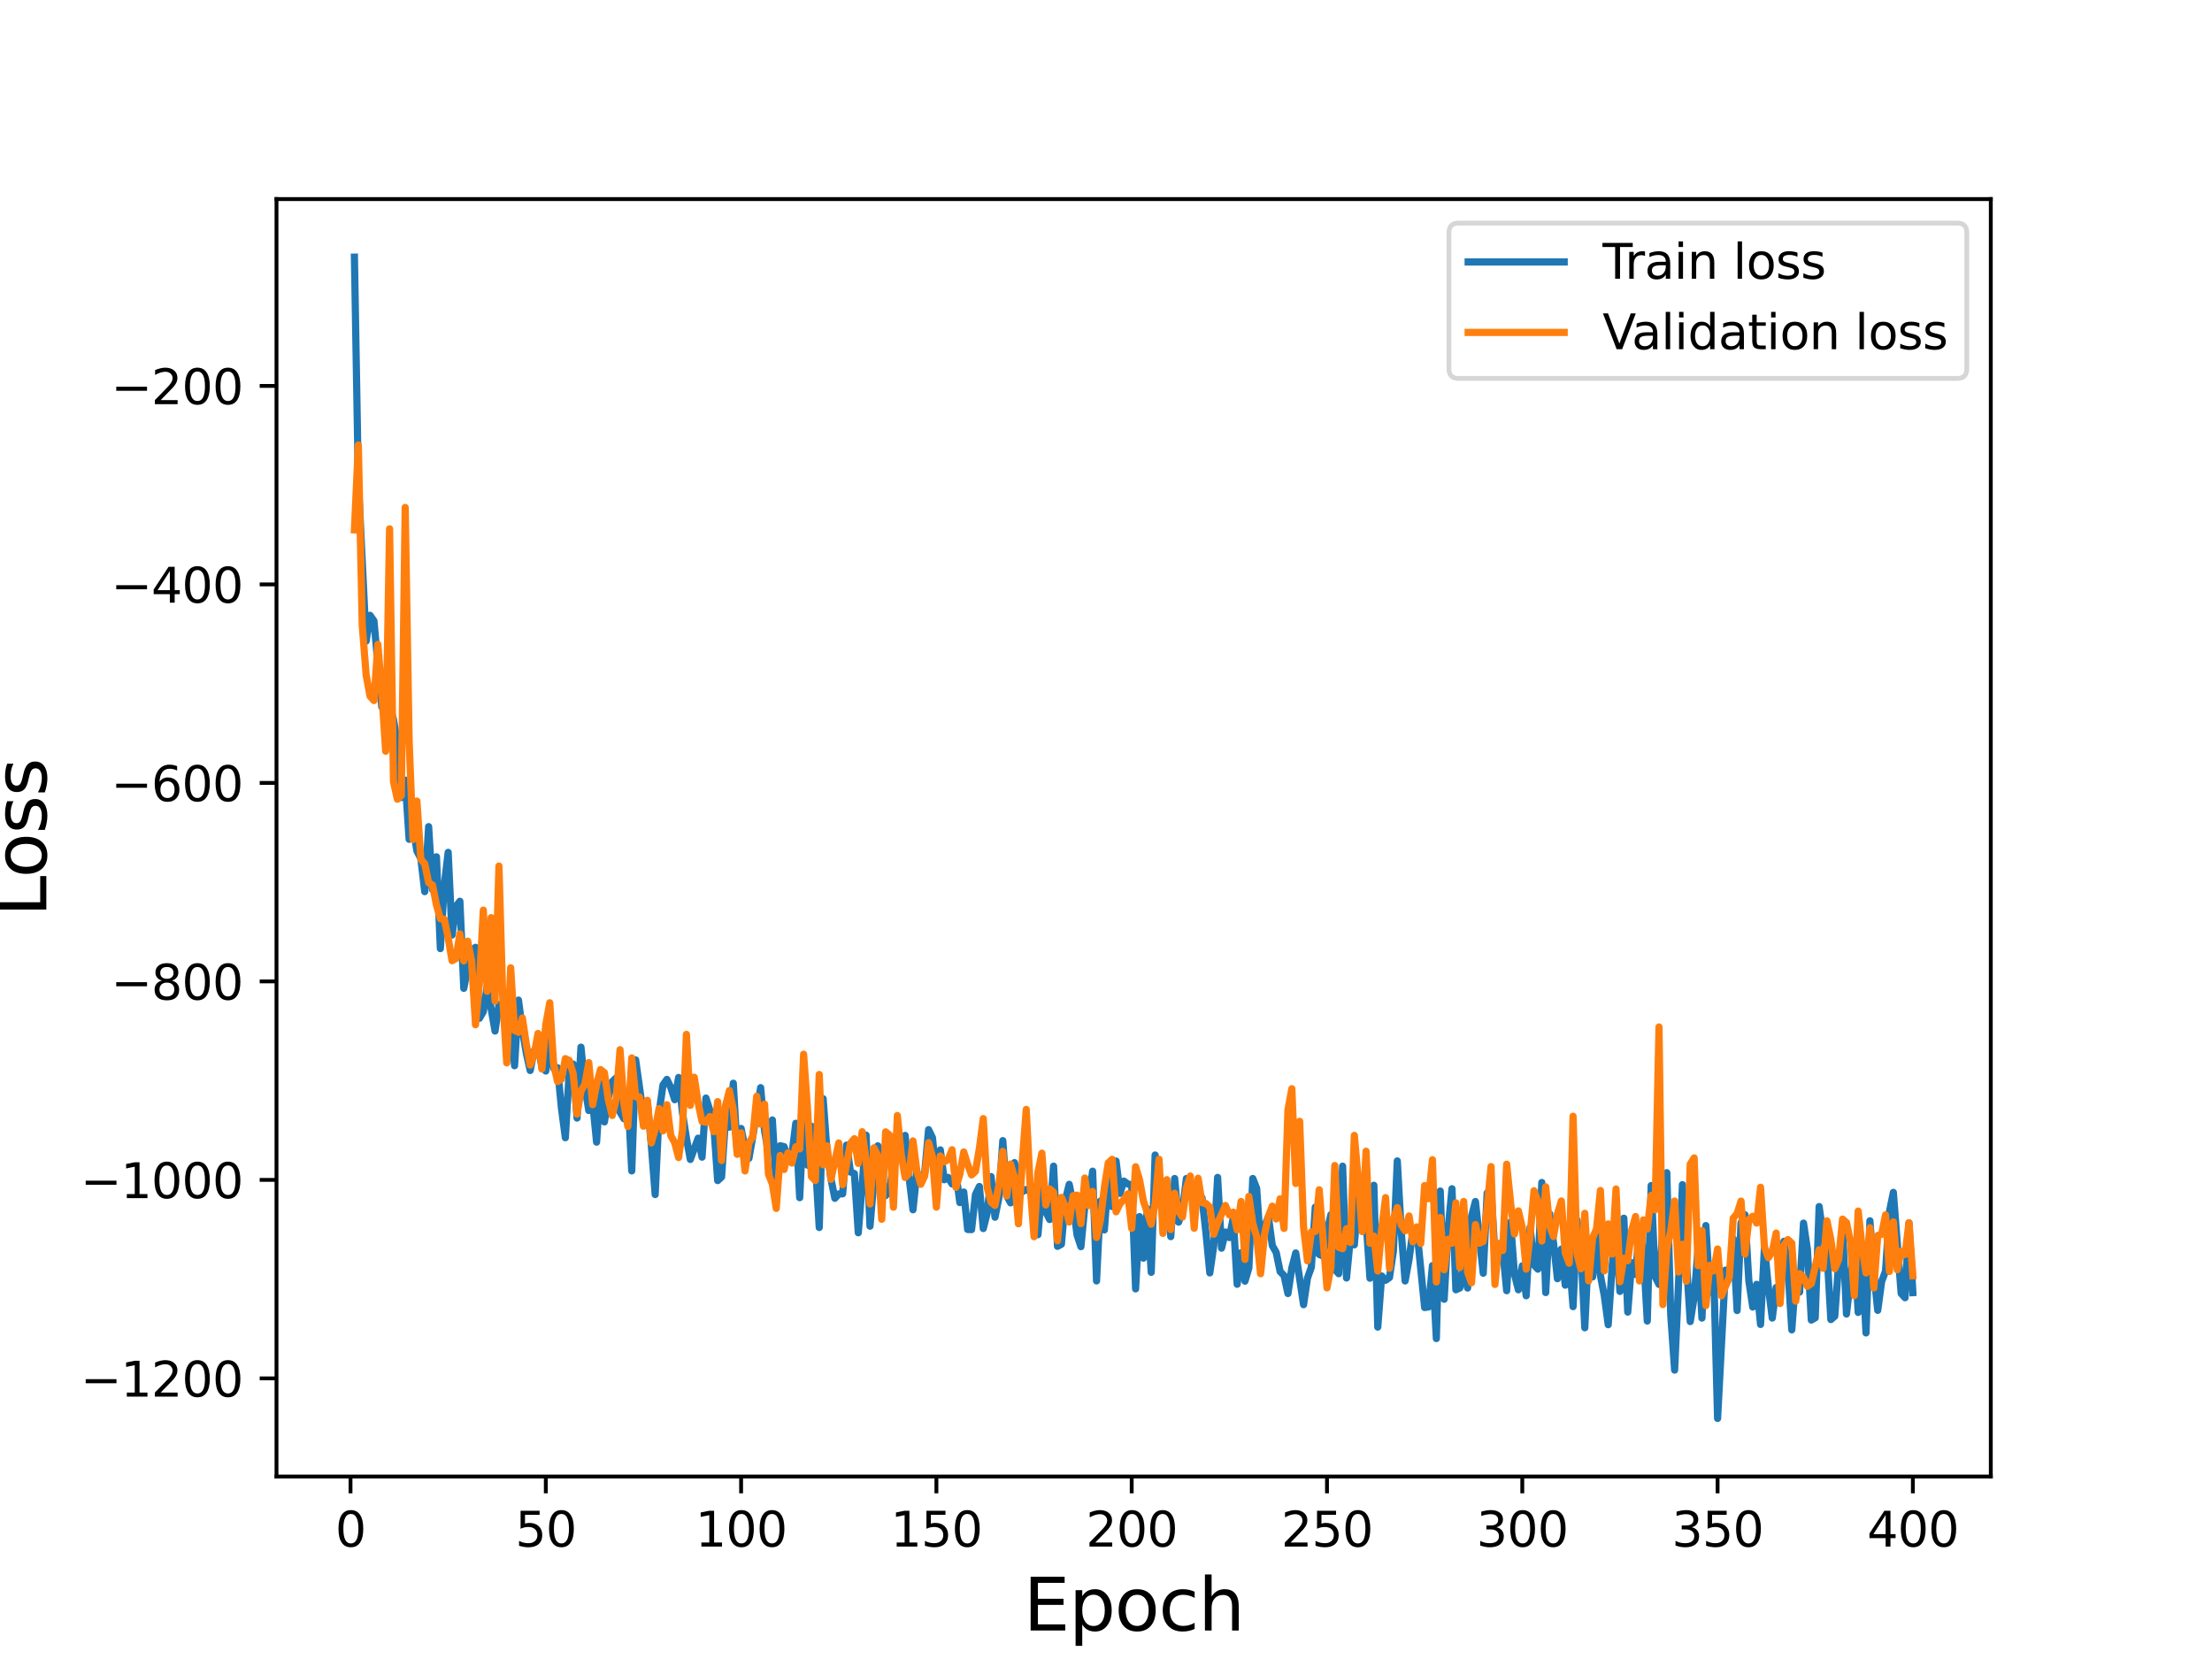 <?xml version="1.0" encoding="utf-8" standalone="no"?>
<!DOCTYPE svg PUBLIC "-//W3C//DTD SVG 1.1//EN"
  "http://www.w3.org/Graphics/SVG/1.1/DTD/svg11.dtd">
<svg height="345.6pt" version="1.1" viewBox="0 0 460.8 345.6" width="460.8pt" xmlns="http://www.w3.org/2000/svg" xmlns:xlink="http://www.w3.org/1999/xlink">
 <defs>
  <style type="text/css">*{stroke-linecap:butt;stroke-linejoin:round;}</style>
 </defs>
 <g id="figure_1">
  <g id="patch_1">
   <path d="M 0 345.6 
L 460.8 345.6 
L 460.8 0 
L 0 0 
z
" style="fill:#ffffff;"/>
  </g>
  <g id="axes_1">
   <g id="patch_2">
    <path d="M 57.6 307.584 
L 414.72 307.584 
L 414.72 41.472 
L 57.6 41.472 
z
" style="fill:#ffffff;"/>
   </g>
   <g id="matplotlib.axis_1">
    <g id="xtick_1">
     <g id="line2d_1">
      <defs>
       <path d="M 0 0 
L 0 3.5 
" id="m1a87e59402" style="stroke:#000000;stroke-width:0.8;"/>
      </defs>
      <g>
       <use style="stroke:#000000;stroke-width:0.8;" x="73.019" xlink:href="#m1a87e59402" y="307.584"/>
      </g>
     </g>
     <g id="text_1">
      <!-- 0 -->
      <g transform="translate(69.838 322.182)scale(0.1 -0.1)">
       <defs>
        <path d="M 2034 4250 
Q 1547 4250 1301 3770 
Q 1056 3291 1056 2328 
Q 1056 1369 1301 889 
Q 1547 409 2034 409 
Q 2525 409 2770 889 
Q 3016 1369 3016 2328 
Q 3016 3291 2770 3770 
Q 2525 4250 2034 4250 
z
M 2034 4750 
Q 2819 4750 3233 4129 
Q 3647 3509 3647 2328 
Q 3647 1150 3233 529 
Q 2819 -91 2034 -91 
Q 1250 -91 836 529 
Q 422 1150 422 2328 
Q 422 3509 836 4129 
Q 1250 4750 2034 4750 
z
" id="DejaVuSans-30" transform="scale(0.016)"/>
       </defs>
       <use xlink:href="#DejaVuSans-30"/>
      </g>
     </g>
    </g>
    <g id="xtick_2">
     <g id="line2d_2">
      <g>
       <use style="stroke:#000000;stroke-width:0.8;" x="113.703" xlink:href="#m1a87e59402" y="307.584"/>
      </g>
     </g>
     <g id="text_2">
      <!-- 50 -->
      <g transform="translate(107.34 322.182)scale(0.1 -0.1)">
       <defs>
        <path d="M 691 4666 
L 3169 4666 
L 3169 4134 
L 1269 4134 
L 1269 2991 
Q 1406 3038 1543 3061 
Q 1681 3084 1819 3084 
Q 2600 3084 3056 2656 
Q 3513 2228 3513 1497 
Q 3513 744 3044 326 
Q 2575 -91 1722 -91 
Q 1428 -91 1123 -41 
Q 819 9 494 109 
L 494 744 
Q 775 591 1075 516 
Q 1375 441 1709 441 
Q 2250 441 2565 725 
Q 2881 1009 2881 1497 
Q 2881 1984 2565 2268 
Q 2250 2553 1709 2553 
Q 1456 2553 1204 2497 
Q 953 2441 691 2322 
L 691 4666 
z
" id="DejaVuSans-35" transform="scale(0.016)"/>
       </defs>
       <use xlink:href="#DejaVuSans-35"/>
       <use x="63.623" xlink:href="#DejaVuSans-30"/>
      </g>
     </g>
    </g>
    <g id="xtick_3">
     <g id="line2d_3">
      <g>
       <use style="stroke:#000000;stroke-width:0.8;" x="154.386" xlink:href="#m1a87e59402" y="307.584"/>
      </g>
     </g>
     <g id="text_3">
      <!-- 100 -->
      <g transform="translate(144.842 322.182)scale(0.1 -0.1)">
       <defs>
        <path d="M 794 531 
L 1825 531 
L 1825 4091 
L 703 3866 
L 703 4441 
L 1819 4666 
L 2450 4666 
L 2450 531 
L 3481 531 
L 3481 0 
L 794 0 
L 794 531 
z
" id="DejaVuSans-31" transform="scale(0.016)"/>
       </defs>
       <use xlink:href="#DejaVuSans-31"/>
       <use x="63.623" xlink:href="#DejaVuSans-30"/>
       <use x="127.246" xlink:href="#DejaVuSans-30"/>
      </g>
     </g>
    </g>
    <g id="xtick_4">
     <g id="line2d_4">
      <g>
       <use style="stroke:#000000;stroke-width:0.8;" x="195.07" xlink:href="#m1a87e59402" y="307.584"/>
      </g>
     </g>
     <g id="text_4">
      <!-- 150 -->
      <g transform="translate(185.526 322.182)scale(0.1 -0.1)">
       <use xlink:href="#DejaVuSans-31"/>
       <use x="63.623" xlink:href="#DejaVuSans-35"/>
       <use x="127.246" xlink:href="#DejaVuSans-30"/>
      </g>
     </g>
    </g>
    <g id="xtick_5">
     <g id="line2d_5">
      <g>
       <use style="stroke:#000000;stroke-width:0.8;" x="235.753" xlink:href="#m1a87e59402" y="307.584"/>
      </g>
     </g>
     <g id="text_5">
      <!-- 200 -->
      <g transform="translate(226.209 322.182)scale(0.1 -0.1)">
       <defs>
        <path d="M 1228 531 
L 3431 531 
L 3431 0 
L 469 0 
L 469 531 
Q 828 903 1448 1529 
Q 2069 2156 2228 2338 
Q 2531 2678 2651 2914 
Q 2772 3150 2772 3378 
Q 2772 3750 2511 3984 
Q 2250 4219 1831 4219 
Q 1534 4219 1204 4116 
Q 875 4013 500 3803 
L 500 4441 
Q 881 4594 1212 4672 
Q 1544 4750 1819 4750 
Q 2544 4750 2975 4387 
Q 3406 4025 3406 3419 
Q 3406 3131 3298 2873 
Q 3191 2616 2906 2266 
Q 2828 2175 2409 1742 
Q 1991 1309 1228 531 
z
" id="DejaVuSans-32" transform="scale(0.016)"/>
       </defs>
       <use xlink:href="#DejaVuSans-32"/>
       <use x="63.623" xlink:href="#DejaVuSans-30"/>
       <use x="127.246" xlink:href="#DejaVuSans-30"/>
      </g>
     </g>
    </g>
    <g id="xtick_6">
     <g id="line2d_6">
      <g>
       <use style="stroke:#000000;stroke-width:0.8;" x="276.437" xlink:href="#m1a87e59402" y="307.584"/>
      </g>
     </g>
     <g id="text_6">
      <!-- 250 -->
      <g transform="translate(266.893 322.182)scale(0.1 -0.1)">
       <use xlink:href="#DejaVuSans-32"/>
       <use x="63.623" xlink:href="#DejaVuSans-35"/>
       <use x="127.246" xlink:href="#DejaVuSans-30"/>
      </g>
     </g>
    </g>
    <g id="xtick_7">
     <g id="line2d_7">
      <g>
       <use style="stroke:#000000;stroke-width:0.8;" x="317.12" xlink:href="#m1a87e59402" y="307.584"/>
      </g>
     </g>
     <g id="text_7">
      <!-- 300 -->
      <g transform="translate(307.576 322.182)scale(0.1 -0.1)">
       <defs>
        <path d="M 2597 2516 
Q 3050 2419 3304 2112 
Q 3559 1806 3559 1356 
Q 3559 666 3084 287 
Q 2609 -91 1734 -91 
Q 1441 -91 1130 -33 
Q 819 25 488 141 
L 488 750 
Q 750 597 1062 519 
Q 1375 441 1716 441 
Q 2309 441 2620 675 
Q 2931 909 2931 1356 
Q 2931 1769 2642 2001 
Q 2353 2234 1838 2234 
L 1294 2234 
L 1294 2753 
L 1863 2753 
Q 2328 2753 2575 2939 
Q 2822 3125 2822 3475 
Q 2822 3834 2567 4026 
Q 2313 4219 1838 4219 
Q 1578 4219 1281 4162 
Q 984 4106 628 3988 
L 628 4550 
Q 988 4650 1302 4700 
Q 1616 4750 1894 4750 
Q 2613 4750 3031 4423 
Q 3450 4097 3450 3541 
Q 3450 3153 3228 2886 
Q 3006 2619 2597 2516 
z
" id="DejaVuSans-33" transform="scale(0.016)"/>
       </defs>
       <use xlink:href="#DejaVuSans-33"/>
       <use x="63.623" xlink:href="#DejaVuSans-30"/>
       <use x="127.246" xlink:href="#DejaVuSans-30"/>
      </g>
     </g>
    </g>
    <g id="xtick_8">
     <g id="line2d_8">
      <g>
       <use style="stroke:#000000;stroke-width:0.8;" x="357.804" xlink:href="#m1a87e59402" y="307.584"/>
      </g>
     </g>
     <g id="text_8">
      <!-- 350 -->
      <g transform="translate(348.26 322.182)scale(0.1 -0.1)">
       <use xlink:href="#DejaVuSans-33"/>
       <use x="63.623" xlink:href="#DejaVuSans-35"/>
       <use x="127.246" xlink:href="#DejaVuSans-30"/>
      </g>
     </g>
    </g>
    <g id="xtick_9">
     <g id="line2d_9">
      <g>
       <use style="stroke:#000000;stroke-width:0.8;" x="398.487" xlink:href="#m1a87e59402" y="307.584"/>
      </g>
     </g>
     <g id="text_9">
      <!-- 400 -->
      <g transform="translate(388.944 322.182)scale(0.1 -0.1)">
       <defs>
        <path d="M 2419 4116 
L 825 1625 
L 2419 1625 
L 2419 4116 
z
M 2253 4666 
L 3047 4666 
L 3047 1625 
L 3713 1625 
L 3713 1100 
L 3047 1100 
L 3047 0 
L 2419 0 
L 2419 1100 
L 313 1100 
L 313 1709 
L 2253 4666 
z
" id="DejaVuSans-34" transform="scale(0.016)"/>
       </defs>
       <use xlink:href="#DejaVuSans-34"/>
       <use x="63.623" xlink:href="#DejaVuSans-30"/>
       <use x="127.246" xlink:href="#DejaVuSans-30"/>
      </g>
     </g>
    </g>
    <g id="text_10">
     <!-- Epoch -->
     <g transform="translate(213.194 339.66)scale(0.15 -0.15)">
      <defs>
       <path d="M 628 4666 
L 3578 4666 
L 3578 4134 
L 1259 4134 
L 1259 2753 
L 3481 2753 
L 3481 2222 
L 1259 2222 
L 1259 531 
L 3634 531 
L 3634 0 
L 628 0 
L 628 4666 
z
" id="DejaVuSans-45" transform="scale(0.016)"/>
       <path d="M 1159 525 
L 1159 -1331 
L 581 -1331 
L 581 3500 
L 1159 3500 
L 1159 2969 
Q 1341 3281 1617 3432 
Q 1894 3584 2278 3584 
Q 2916 3584 3314 3078 
Q 3713 2572 3713 1747 
Q 3713 922 3314 415 
Q 2916 -91 2278 -91 
Q 1894 -91 1617 61 
Q 1341 213 1159 525 
z
M 3116 1747 
Q 3116 2381 2855 2742 
Q 2594 3103 2138 3103 
Q 1681 3103 1420 2742 
Q 1159 2381 1159 1747 
Q 1159 1113 1420 752 
Q 1681 391 2138 391 
Q 2594 391 2855 752 
Q 3116 1113 3116 1747 
z
" id="DejaVuSans-70" transform="scale(0.016)"/>
       <path d="M 1959 3097 
Q 1497 3097 1228 2736 
Q 959 2375 959 1747 
Q 959 1119 1226 758 
Q 1494 397 1959 397 
Q 2419 397 2687 759 
Q 2956 1122 2956 1747 
Q 2956 2369 2687 2733 
Q 2419 3097 1959 3097 
z
M 1959 3584 
Q 2709 3584 3137 3096 
Q 3566 2609 3566 1747 
Q 3566 888 3137 398 
Q 2709 -91 1959 -91 
Q 1206 -91 779 398 
Q 353 888 353 1747 
Q 353 2609 779 3096 
Q 1206 3584 1959 3584 
z
" id="DejaVuSans-6f" transform="scale(0.016)"/>
       <path d="M 3122 3366 
L 3122 2828 
Q 2878 2963 2633 3030 
Q 2388 3097 2138 3097 
Q 1578 3097 1268 2742 
Q 959 2388 959 1747 
Q 959 1106 1268 751 
Q 1578 397 2138 397 
Q 2388 397 2633 464 
Q 2878 531 3122 666 
L 3122 134 
Q 2881 22 2623 -34 
Q 2366 -91 2075 -91 
Q 1284 -91 818 406 
Q 353 903 353 1747 
Q 353 2603 823 3093 
Q 1294 3584 2113 3584 
Q 2378 3584 2631 3529 
Q 2884 3475 3122 3366 
z
" id="DejaVuSans-63" transform="scale(0.016)"/>
       <path d="M 3513 2113 
L 3513 0 
L 2938 0 
L 2938 2094 
Q 2938 2591 2744 2837 
Q 2550 3084 2163 3084 
Q 1697 3084 1428 2787 
Q 1159 2491 1159 1978 
L 1159 0 
L 581 0 
L 581 4863 
L 1159 4863 
L 1159 2956 
Q 1366 3272 1645 3428 
Q 1925 3584 2291 3584 
Q 2894 3584 3203 3211 
Q 3513 2838 3513 2113 
z
" id="DejaVuSans-68" transform="scale(0.016)"/>
      </defs>
      <use xlink:href="#DejaVuSans-45"/>
      <use x="63.184" xlink:href="#DejaVuSans-70"/>
      <use x="126.66" xlink:href="#DejaVuSans-6f"/>
      <use x="187.842" xlink:href="#DejaVuSans-63"/>
      <use x="242.822" xlink:href="#DejaVuSans-68"/>
     </g>
    </g>
   </g>
   <g id="matplotlib.axis_2">
    <g id="ytick_1">
     <g id="line2d_10">
      <defs>
       <path d="M 0 0 
L -3.5 0 
" id="mcfc89fd5e6" style="stroke:#000000;stroke-width:0.8;"/>
      </defs>
      <g>
       <use style="stroke:#000000;stroke-width:0.8;" x="57.6" xlink:href="#mcfc89fd5e6" y="287.141"/>
      </g>
     </g>
     <g id="text_11">
      <!-- −1200 -->
      <g transform="translate(16.77 290.94)scale(0.1 -0.1)">
       <defs>
        <path d="M 678 2272 
L 4684 2272 
L 4684 1741 
L 678 1741 
L 678 2272 
z
" id="DejaVuSans-2212" transform="scale(0.016)"/>
       </defs>
       <use xlink:href="#DejaVuSans-2212"/>
       <use x="83.789" xlink:href="#DejaVuSans-31"/>
       <use x="147.412" xlink:href="#DejaVuSans-32"/>
       <use x="211.035" xlink:href="#DejaVuSans-30"/>
       <use x="274.658" xlink:href="#DejaVuSans-30"/>
      </g>
     </g>
    </g>
    <g id="ytick_2">
     <g id="line2d_11">
      <g>
       <use style="stroke:#000000;stroke-width:0.8;" x="57.6" xlink:href="#mcfc89fd5e6" y="245.792"/>
      </g>
     </g>
     <g id="text_12">
      <!-- −1000 -->
      <g transform="translate(16.77 249.591)scale(0.1 -0.1)">
       <use xlink:href="#DejaVuSans-2212"/>
       <use x="83.789" xlink:href="#DejaVuSans-31"/>
       <use x="147.412" xlink:href="#DejaVuSans-30"/>
       <use x="211.035" xlink:href="#DejaVuSans-30"/>
       <use x="274.658" xlink:href="#DejaVuSans-30"/>
      </g>
     </g>
    </g>
    <g id="ytick_3">
     <g id="line2d_12">
      <g>
       <use style="stroke:#000000;stroke-width:0.8;" x="57.6" xlink:href="#mcfc89fd5e6" y="204.443"/>
      </g>
     </g>
     <g id="text_13">
      <!-- −800 -->
      <g transform="translate(23.133 208.242)scale(0.1 -0.1)">
       <defs>
        <path d="M 2034 2216 
Q 1584 2216 1326 1975 
Q 1069 1734 1069 1313 
Q 1069 891 1326 650 
Q 1584 409 2034 409 
Q 2484 409 2743 651 
Q 3003 894 3003 1313 
Q 3003 1734 2745 1975 
Q 2488 2216 2034 2216 
z
M 1403 2484 
Q 997 2584 770 2862 
Q 544 3141 544 3541 
Q 544 4100 942 4425 
Q 1341 4750 2034 4750 
Q 2731 4750 3128 4425 
Q 3525 4100 3525 3541 
Q 3525 3141 3298 2862 
Q 3072 2584 2669 2484 
Q 3125 2378 3379 2068 
Q 3634 1759 3634 1313 
Q 3634 634 3220 271 
Q 2806 -91 2034 -91 
Q 1263 -91 848 271 
Q 434 634 434 1313 
Q 434 1759 690 2068 
Q 947 2378 1403 2484 
z
M 1172 3481 
Q 1172 3119 1398 2916 
Q 1625 2713 2034 2713 
Q 2441 2713 2670 2916 
Q 2900 3119 2900 3481 
Q 2900 3844 2670 4047 
Q 2441 4250 2034 4250 
Q 1625 4250 1398 4047 
Q 1172 3844 1172 3481 
z
" id="DejaVuSans-38" transform="scale(0.016)"/>
       </defs>
       <use xlink:href="#DejaVuSans-2212"/>
       <use x="83.789" xlink:href="#DejaVuSans-38"/>
       <use x="147.412" xlink:href="#DejaVuSans-30"/>
       <use x="211.035" xlink:href="#DejaVuSans-30"/>
      </g>
     </g>
    </g>
    <g id="ytick_4">
     <g id="line2d_13">
      <g>
       <use style="stroke:#000000;stroke-width:0.8;" x="57.6" xlink:href="#mcfc89fd5e6" y="163.093"/>
      </g>
     </g>
     <g id="text_14">
      <!-- −600 -->
      <g transform="translate(23.133 166.893)scale(0.1 -0.1)">
       <defs>
        <path d="M 2113 2584 
Q 1688 2584 1439 2293 
Q 1191 2003 1191 1497 
Q 1191 994 1439 701 
Q 1688 409 2113 409 
Q 2538 409 2786 701 
Q 3034 994 3034 1497 
Q 3034 2003 2786 2293 
Q 2538 2584 2113 2584 
z
M 3366 4563 
L 3366 3988 
Q 3128 4100 2886 4159 
Q 2644 4219 2406 4219 
Q 1781 4219 1451 3797 
Q 1122 3375 1075 2522 
Q 1259 2794 1537 2939 
Q 1816 3084 2150 3084 
Q 2853 3084 3261 2657 
Q 3669 2231 3669 1497 
Q 3669 778 3244 343 
Q 2819 -91 2113 -91 
Q 1303 -91 875 529 
Q 447 1150 447 2328 
Q 447 3434 972 4092 
Q 1497 4750 2381 4750 
Q 2619 4750 2861 4703 
Q 3103 4656 3366 4563 
z
" id="DejaVuSans-36" transform="scale(0.016)"/>
       </defs>
       <use xlink:href="#DejaVuSans-2212"/>
       <use x="83.789" xlink:href="#DejaVuSans-36"/>
       <use x="147.412" xlink:href="#DejaVuSans-30"/>
       <use x="211.035" xlink:href="#DejaVuSans-30"/>
      </g>
     </g>
    </g>
    <g id="ytick_5">
     <g id="line2d_14">
      <g>
       <use style="stroke:#000000;stroke-width:0.8;" x="57.6" xlink:href="#mcfc89fd5e6" y="121.744"/>
      </g>
     </g>
     <g id="text_15">
      <!-- −400 -->
      <g transform="translate(23.133 125.543)scale(0.1 -0.1)">
       <use xlink:href="#DejaVuSans-2212"/>
       <use x="83.789" xlink:href="#DejaVuSans-34"/>
       <use x="147.412" xlink:href="#DejaVuSans-30"/>
       <use x="211.035" xlink:href="#DejaVuSans-30"/>
      </g>
     </g>
    </g>
    <g id="ytick_6">
     <g id="line2d_15">
      <g>
       <use style="stroke:#000000;stroke-width:0.8;" x="57.6" xlink:href="#mcfc89fd5e6" y="80.395"/>
      </g>
     </g>
     <g id="text_16">
      <!-- −200 -->
      <g transform="translate(23.133 84.194)scale(0.1 -0.1)">
       <use xlink:href="#DejaVuSans-2212"/>
       <use x="83.789" xlink:href="#DejaVuSans-32"/>
       <use x="147.412" xlink:href="#DejaVuSans-30"/>
       <use x="211.035" xlink:href="#DejaVuSans-30"/>
      </g>
     </g>
    </g>
    <g id="text_17">
     <!-- Loss -->
     <g transform="translate(9.651 190.979)rotate(-90)scale(0.15 -0.15)">
      <defs>
       <path d="M 628 4666 
L 1259 4666 
L 1259 531 
L 3531 531 
L 3531 0 
L 628 0 
L 628 4666 
z
" id="DejaVuSans-4c" transform="scale(0.016)"/>
       <path d="M 2834 3397 
L 2834 2853 
Q 2591 2978 2328 3040 
Q 2066 3103 1784 3103 
Q 1356 3103 1142 2972 
Q 928 2841 928 2578 
Q 928 2378 1081 2264 
Q 1234 2150 1697 2047 
L 1894 2003 
Q 2506 1872 2764 1633 
Q 3022 1394 3022 966 
Q 3022 478 2636 193 
Q 2250 -91 1575 -91 
Q 1294 -91 989 -36 
Q 684 19 347 128 
L 347 722 
Q 666 556 975 473 
Q 1284 391 1588 391 
Q 1994 391 2212 530 
Q 2431 669 2431 922 
Q 2431 1156 2273 1281 
Q 2116 1406 1581 1522 
L 1381 1569 
Q 847 1681 609 1914 
Q 372 2147 372 2553 
Q 372 3047 722 3315 
Q 1072 3584 1716 3584 
Q 2034 3584 2315 3537 
Q 2597 3491 2834 3397 
z
" id="DejaVuSans-73" transform="scale(0.016)"/>
      </defs>
      <use xlink:href="#DejaVuSans-4c"/>
      <use x="53.963" xlink:href="#DejaVuSans-6f"/>
      <use x="115.145" xlink:href="#DejaVuSans-73"/>
      <use x="167.244" xlink:href="#DejaVuSans-73"/>
     </g>
    </g>
   </g>
   <g id="line2d_16">
    <path clip-path="url(#pa92a1fb613)" d="M 73.833 53.568 
L 74.646 100.226 
L 76.274 133.56 
L 77.087 128.184 
L 77.901 129.341 
L 79.528 147.241 
L 80.342 145.095 
L 81.156 146.945 
L 81.969 149.9 
L 82.783 154.765 
L 83.597 166.145 
L 84.41 162.504 
L 85.224 174.835 
L 86.038 172.347 
L 86.851 177.277 
L 87.665 178.841 
L 88.479 185.746 
L 89.292 172.202 
L 90.106 185.341 
L 90.92 178.486 
L 91.733 197.614 
L 92.547 184.456 
L 93.361 177.562 
L 94.174 194.792 
L 94.988 188.827 
L 95.802 187.75 
L 96.616 205.887 
L 97.429 201.57 
L 98.243 198.066 
L 99.057 197.343 
L 99.87 212.133 
L 100.684 210.738 
L 101.498 205.445 
L 103.125 214.783 
L 103.939 209.276 
L 105.566 210.745 
L 106.38 212.264 
L 107.193 222.01 
L 108.007 208.34 
L 108.821 214.524 
L 109.634 219.364 
L 110.448 223.002 
L 111.262 218.917 
L 112.075 217.789 
L 112.889 222.288 
L 113.703 223.118 
L 114.516 214.471 
L 115.33 222.548 
L 116.144 222.426 
L 116.957 230.831 
L 117.771 237.008 
L 118.585 223.234 
L 119.398 221.666 
L 120.212 232.909 
L 121.026 218.141 
L 121.839 226.317 
L 122.653 231.339 
L 123.467 229.746 
L 124.28 237.926 
L 125.094 225.685 
L 125.908 233.714 
L 126.721 228.603 
L 127.535 225.333 
L 128.349 224.561 
L 129.162 231.656 
L 129.976 233.05 
L 130.79 227.782 
L 131.603 243.924 
L 132.417 220.793 
L 134.044 232.362 
L 134.858 229.535 
L 135.672 238.458 
L 136.485 248.847 
L 137.299 231.776 
L 138.113 226.019 
L 138.926 224.858 
L 139.74 226.556 
L 140.554 229.087 
L 141.367 224.458 
L 142.181 231.9 
L 142.995 237.092 
L 143.808 241.534 
L 145.436 237.102 
L 146.249 241.058 
L 147.063 228.747 
L 147.877 231.325 
L 148.69 234.49 
L 149.504 245.936 
L 150.318 245.193 
L 151.131 233.183 
L 151.945 234.805 
L 152.759 225.652 
L 153.572 239.818 
L 154.386 235.079 
L 155.2 239.195 
L 156.013 241.308 
L 156.827 236.697 
L 158.454 226.58 
L 159.268 235.492 
L 160.082 240.206 
L 160.895 233.312 
L 161.709 246.939 
L 162.523 238.678 
L 163.336 238.859 
L 164.15 241.356 
L 164.964 240.484 
L 165.777 234.003 
L 166.591 249.499 
L 167.405 232.273 
L 168.219 242.723 
L 169.032 234.61 
L 169.846 241.831 
L 170.66 255.713 
L 171.473 228.889 
L 172.287 239.843 
L 173.101 245.548 
L 173.914 249.631 
L 174.728 248.717 
L 175.542 248.692 
L 176.355 238.538 
L 177.169 244.14 
L 177.983 244.483 
L 178.796 256.812 
L 180.424 236.472 
L 181.237 255.431 
L 182.051 245.897 
L 182.865 238.699 
L 183.678 244.965 
L 184.492 249.067 
L 185.306 248.051 
L 186.119 242.49 
L 186.933 240.878 
L 187.747 241.12 
L 188.56 236.527 
L 189.374 245.278 
L 190.188 252.018 
L 191.001 244.182 
L 191.815 246.516 
L 192.629 244.307 
L 193.442 235.326 
L 194.256 237.026 
L 195.07 245.705 
L 195.883 239.541 
L 196.697 245.761 
L 197.511 245.273 
L 198.324 246.625 
L 199.138 244.386 
L 199.952 250.521 
L 200.765 248.325 
L 201.579 256.121 
L 202.393 256.148 
L 203.206 248.835 
L 204.02 247.167 
L 204.834 255.932 
L 205.647 252.707 
L 206.461 245.108 
L 207.275 253.57 
L 208.088 249.486 
L 208.902 237.615 
L 209.716 249.07 
L 210.529 250.578 
L 211.343 242.197 
L 212.157 246.619 
L 212.97 248.256 
L 213.784 247.791 
L 214.598 248.234 
L 215.411 247.691 
L 216.225 257.208 
L 217.039 247.815 
L 217.852 252.476 
L 218.666 254.048 
L 219.48 242.93 
L 220.293 259.636 
L 221.107 259.195 
L 221.921 249.969 
L 222.734 246.718 
L 223.548 250.678 
L 224.362 257.248 
L 225.175 259.708 
L 225.989 251.23 
L 226.803 250.29 
L 227.616 243.979 
L 228.43 266.841 
L 229.244 250.202 
L 230.057 256.217 
L 230.871 245.591 
L 231.685 251.358 
L 232.498 241.865 
L 233.312 248.606 
L 234.126 246.047 
L 234.939 246.638 
L 235.753 246.824 
L 236.567 268.498 
L 237.381 253.442 
L 238.194 262.097 
L 239.008 251.837 
L 239.822 265.046 
L 240.635 240.612 
L 241.449 247.08 
L 242.263 248.51 
L 243.076 247.67 
L 243.89 257.61 
L 244.704 245.504 
L 245.517 254.591 
L 246.331 252.287 
L 247.145 245.507 
L 247.958 248.958 
L 248.772 247.231 
L 249.586 250.515 
L 250.399 249.523 
L 251.213 256.738 
L 252.027 265.17 
L 252.84 259.532 
L 253.654 245.271 
L 254.468 260.017 
L 255.281 256.657 
L 256.095 257.81 
L 256.909 253.699 
L 257.722 267.534 
L 258.536 260.962 
L 259.35 266.891 
L 260.163 264.129 
L 260.977 245.499 
L 261.791 247.571 
L 262.604 259.66 
L 263.418 255.442 
L 264.232 253.468 
L 265.045 259.482 
L 265.859 260.92 
L 266.673 264.891 
L 267.486 265.707 
L 268.3 269.467 
L 269.114 264.134 
L 269.927 261.013 
L 271.555 271.789 
L 272.368 266.265 
L 273.182 263.969 
L 273.996 251.48 
L 274.809 261.321 
L 275.623 261.658 
L 276.437 256.657 
L 277.25 253.03 
L 278.064 264.422 
L 278.878 265.335 
L 279.691 242.936 
L 280.505 266.228 
L 281.319 257.754 
L 282.132 259.324 
L 282.946 249.076 
L 283.76 254.518 
L 284.573 254.32 
L 285.387 266.278 
L 286.201 246.915 
L 287.014 276.458 
L 287.828 265.804 
L 288.642 266.697 
L 289.455 266.128 
L 290.269 260.595 
L 291.083 241.84 
L 291.896 256.439 
L 292.71 266.844 
L 293.524 262.411 
L 294.337 256.378 
L 295.151 256.194 
L 296.778 272.385 
L 297.592 272.258 
L 298.406 263.647 
L 299.219 278.849 
L 300.033 248.113 
L 300.847 270.661 
L 301.66 256.139 
L 302.474 247.635 
L 303.288 268.681 
L 304.101 268.309 
L 304.915 263.916 
L 305.729 268.323 
L 306.543 253.429 
L 307.356 250.296 
L 308.984 265.232 
L 309.797 248.532 
L 310.611 247.702 
L 311.425 261.337 
L 312.238 262.239 
L 313.052 260.521 
L 313.866 268.877 
L 314.679 254.592 
L 315.493 265.475 
L 316.307 268.686 
L 317.12 263.69 
L 317.934 269.931 
L 318.748 255.688 
L 319.561 263.535 
L 320.375 264.391 
L 321.189 246.337 
L 322.002 269.263 
L 322.816 252.848 
L 323.63 258.928 
L 324.443 266.376 
L 325.257 260.206 
L 326.071 267.722 
L 326.884 261.928 
L 327.698 272.201 
L 328.512 254.184 
L 329.325 259.772 
L 330.139 276.6 
L 330.953 259.565 
L 331.766 266.006 
L 332.58 256.749 
L 333.394 265.687 
L 334.207 269.945 
L 335.021 275.957 
L 335.835 263.861 
L 336.648 256.292 
L 337.462 269.023 
L 338.276 253.775 
L 339.089 273.332 
L 339.903 263.031 
L 340.717 265.493 
L 341.53 255.794 
L 342.344 260.938 
L 343.158 275.195 
L 343.971 246.973 
L 344.785 265.926 
L 345.599 267.571 
L 347.226 244.291 
L 348.04 273.812 
L 348.853 285.417 
L 349.667 267.472 
L 350.481 246.784 
L 351.294 262.638 
L 352.108 275.31 
L 352.922 270.227 
L 353.735 260.173 
L 354.549 274.58 
L 355.363 255.306 
L 356.176 269.195 
L 356.99 264.862 
L 357.804 295.488 
L 359.431 264.596 
L 360.245 266.218 
L 361.058 258.06 
L 361.872 273.01 
L 362.686 254.736 
L 363.499 253.05 
L 364.313 266.784 
L 365.127 272.277 
L 365.94 267.55 
L 366.754 275.904 
L 367.568 259.745 
L 368.381 268.144 
L 369.195 274.573 
L 370.009 268.207 
L 370.822 270.221 
L 371.636 258.586 
L 372.45 264.117 
L 373.263 277.034 
L 374.077 265.998 
L 374.891 269.167 
L 375.704 254.796 
L 376.518 260.279 
L 377.332 274.991 
L 378.146 274.523 
L 378.959 251.347 
L 379.773 257.226 
L 380.587 260.786 
L 381.4 274.892 
L 382.214 274.202 
L 383.028 263.123 
L 383.841 255.902 
L 384.655 273.732 
L 386.282 259.638 
L 387.096 273.402 
L 387.91 261.87 
L 388.723 277.673 
L 389.537 254.312 
L 390.351 265.14 
L 391.164 272.968 
L 391.978 266.981 
L 392.792 264.778 
L 393.605 252.428 
L 394.419 248.396 
L 396.046 269.446 
L 396.86 270.34 
L 397.674 254.76 
L 398.487 269.28 
L 398.487 269.28 
" style="fill:none;stroke:#1f77b4;stroke-linecap:square;stroke-width:1.5;"/>
   </g>
   <g id="line2d_17">
    <path clip-path="url(#pa92a1fb613)" d="M 73.833 110.379 
L 74.646 92.711 
L 75.46 130.234 
L 76.274 140.587 
L 77.087 145.019 
L 77.901 145.934 
L 78.715 134.246 
L 79.528 144.248 
L 80.342 156.496 
L 81.156 110.168 
L 81.969 162.832 
L 82.783 166.492 
L 83.597 165.756 
L 84.41 105.715 
L 85.224 154.156 
L 86.038 174.905 
L 86.851 166.877 
L 87.665 179.01 
L 88.479 179.93 
L 89.292 183.879 
L 90.106 184.384 
L 90.92 188.49 
L 91.733 191.384 
L 92.547 191.492 
L 93.361 195.355 
L 94.174 200.132 
L 94.988 199.692 
L 95.802 194.551 
L 96.616 200.183 
L 97.429 196.061 
L 98.243 200.131 
L 99.057 213.473 
L 99.87 204.888 
L 100.684 189.597 
L 101.498 206.509 
L 102.311 191.161 
L 103.125 208.555 
L 103.939 180.408 
L 104.752 208.428 
L 105.566 221.415 
L 106.38 201.612 
L 107.193 214.652 
L 108.007 215.045 
L 108.821 212.064 
L 109.634 217.49 
L 110.448 221.866 
L 111.262 219.729 
L 112.075 215.291 
L 112.889 222.694 
L 113.703 213.433 
L 114.516 208.892 
L 115.33 221.669 
L 116.144 225.311 
L 116.957 224.812 
L 117.771 220.533 
L 118.585 220.918 
L 119.398 223.624 
L 120.212 232.093 
L 121.026 227.284 
L 121.839 225.905 
L 122.653 221.367 
L 123.467 230.129 
L 124.28 225.884 
L 125.094 222.813 
L 125.908 223.461 
L 126.721 229.052 
L 127.535 232.375 
L 128.349 229.016 
L 129.162 218.673 
L 129.976 229.931 
L 130.79 234.672 
L 131.603 220.383 
L 132.417 228.462 
L 133.231 228.503 
L 134.044 234.608 
L 134.858 229.218 
L 135.672 238.098 
L 136.485 235.199 
L 137.299 230.932 
L 138.113 235.579 
L 138.926 230.134 
L 139.74 236.562 
L 140.554 238.034 
L 141.367 241.144 
L 142.181 235.39 
L 142.995 215.479 
L 143.808 230.263 
L 144.622 224.408 
L 145.436 229.776 
L 146.249 233.601 
L 147.063 233.777 
L 147.877 232.592 
L 148.69 235.762 
L 149.504 229.492 
L 150.318 241.76 
L 151.131 230.369 
L 151.945 227.18 
L 152.759 231.114 
L 153.572 240.466 
L 154.386 235.996 
L 155.2 243.935 
L 156.013 238.108 
L 156.827 236.753 
L 157.641 228.374 
L 158.454 234.175 
L 159.268 230.012 
L 160.082 244.591 
L 160.895 246.645 
L 161.709 251.734 
L 162.523 240.712 
L 163.336 243.624 
L 164.15 240.164 
L 164.964 242.295 
L 165.777 238.881 
L 166.591 239.341 
L 167.405 219.612 
L 168.219 231.06 
L 169.032 245.121 
L 169.846 245.931 
L 170.66 223.836 
L 171.473 242.657 
L 172.287 238.69 
L 173.101 245.677 
L 174.728 238.102 
L 175.542 246.8 
L 177.169 238.165 
L 177.983 237.211 
L 178.796 242.354 
L 179.61 235.76 
L 180.424 241.813 
L 181.237 250.805 
L 182.051 239.119 
L 182.865 240.803 
L 183.678 253.997 
L 184.492 235.787 
L 185.306 236.453 
L 186.119 251.481 
L 186.933 232.383 
L 187.747 240.587 
L 188.56 245.286 
L 189.374 244.434 
L 190.188 237.674 
L 191.001 243.927 
L 191.815 246.704 
L 192.629 244.992 
L 193.442 238.04 
L 194.256 241.019 
L 195.07 251.465 
L 195.883 240.809 
L 196.697 242.035 
L 197.511 241.549 
L 198.324 239.517 
L 199.138 247.346 
L 199.952 244.627 
L 200.765 239.978 
L 201.579 242.607 
L 202.393 244.75 
L 203.206 244.02 
L 204.02 239.266 
L 204.834 233.025 
L 205.647 247.351 
L 206.461 250.427 
L 207.275 251.108 
L 208.088 246.887 
L 208.902 239.861 
L 209.716 249.131 
L 210.529 242.499 
L 211.343 245.35 
L 212.157 254.936 
L 212.97 241.89 
L 213.784 231.115 
L 214.598 246.962 
L 215.411 257.628 
L 216.225 244.244 
L 217.039 240.223 
L 217.852 251.013 
L 218.666 247.662 
L 219.48 248.357 
L 220.293 258.469 
L 221.107 249.439 
L 221.921 251.362 
L 222.734 254.572 
L 223.548 249.087 
L 224.362 248.964 
L 225.175 254.91 
L 225.989 245.406 
L 226.803 251.134 
L 227.616 248.198 
L 228.43 257.783 
L 229.244 254.163 
L 230.057 247.411 
L 230.871 242.256 
L 231.685 241.504 
L 232.498 252.439 
L 233.312 250.751 
L 234.126 249.875 
L 234.939 248.7 
L 235.753 255.885 
L 236.567 243.051 
L 237.381 245.744 
L 238.194 250.177 
L 239.822 255.024 
L 240.635 250.736 
L 241.449 241.492 
L 242.263 256.941 
L 243.076 245.744 
L 243.89 256.14 
L 244.704 248.572 
L 245.517 252.353 
L 246.331 253.531 
L 247.145 247.513 
L 247.958 244.987 
L 248.772 255.862 
L 249.586 245.45 
L 250.399 250.54 
L 251.213 250.71 
L 252.027 251.461 
L 252.84 257.107 
L 253.654 254.803 
L 255.281 251.123 
L 256.095 253.076 
L 256.909 252.51 
L 257.722 256.218 
L 258.536 250.294 
L 259.35 262.365 
L 260.163 249.227 
L 260.977 254.893 
L 261.791 257.668 
L 262.604 265.343 
L 263.418 257.14 
L 264.232 253.359 
L 265.045 251.266 
L 265.859 253.925 
L 266.673 249.736 
L 267.486 255.903 
L 268.3 231.229 
L 269.114 226.801 
L 269.927 246.539 
L 270.741 233.597 
L 271.555 255.617 
L 272.368 262.651 
L 273.182 256.614 
L 273.996 256.532 
L 274.809 247.855 
L 276.437 268.288 
L 277.25 263.989 
L 278.064 242.795 
L 278.878 259.833 
L 279.691 260.122 
L 280.505 255.96 
L 281.319 258.814 
L 282.132 236.528 
L 282.946 245.704 
L 283.76 256.563 
L 284.573 239.819 
L 285.387 258.991 
L 286.201 257.504 
L 287.014 264.771 
L 287.828 256.044 
L 288.642 249.488 
L 289.455 264.196 
L 290.269 253.898 
L 291.083 251.562 
L 291.896 255.132 
L 292.71 256.4 
L 293.524 253.313 
L 294.337 258.693 
L 295.151 255.589 
L 295.965 259.038 
L 296.778 246.967 
L 297.592 249.703 
L 298.406 241.593 
L 299.219 267.058 
L 300.033 253.623 
L 300.847 264.516 
L 301.66 258.156 
L 302.474 258.988 
L 303.288 250.582 
L 304.101 264.05 
L 304.915 250.293 
L 305.729 265.019 
L 306.543 267.219 
L 307.356 255.107 
L 308.17 258.974 
L 308.984 258.617 
L 309.797 251.54 
L 310.611 243.022 
L 311.425 267.57 
L 312.238 259.024 
L 313.052 260.493 
L 313.866 242.53 
L 314.679 250.498 
L 315.493 257.059 
L 316.307 252.251 
L 317.12 255.695 
L 317.934 264.382 
L 318.748 257.287 
L 319.561 248.06 
L 320.375 250.291 
L 321.189 258.527 
L 322.002 247.237 
L 322.816 255.322 
L 323.63 257.589 
L 324.443 252.858 
L 325.257 250.19 
L 326.071 260.999 
L 326.884 263.158 
L 327.698 232.534 
L 328.512 261.194 
L 329.325 264.318 
L 330.139 252.754 
L 330.953 266.813 
L 331.766 257.886 
L 332.58 256.013 
L 333.394 248.003 
L 334.207 264.743 
L 335.021 254.961 
L 335.835 261.254 
L 336.648 247.694 
L 337.462 267.014 
L 338.276 262.13 
L 339.089 262.623 
L 339.903 256.323 
L 340.717 253.43 
L 341.53 266.837 
L 342.344 254.136 
L 343.158 256.045 
L 343.971 249.031 
L 344.785 252.024 
L 345.599 213.934 
L 346.412 271.765 
L 347.226 260.27 
L 348.04 256.492 
L 348.853 250.197 
L 349.667 264.972 
L 350.481 259.2 
L 351.294 266.901 
L 352.108 242.509 
L 352.922 241.212 
L 353.735 263.655 
L 354.549 256.347 
L 355.363 271.98 
L 356.176 263.578 
L 356.99 264.741 
L 357.804 260.19 
L 358.617 269.932 
L 360.245 266.114 
L 361.058 253.766 
L 361.872 252.811 
L 362.686 250.213 
L 363.499 261.258 
L 364.313 254.021 
L 365.127 253.374 
L 365.94 254.788 
L 366.754 247.329 
L 367.568 259.845 
L 368.381 261.996 
L 369.195 260.727 
L 370.009 256.878 
L 370.822 271.547 
L 371.636 259.444 
L 372.45 258.223 
L 373.263 258.99 
L 374.077 271.055 
L 374.891 265.326 
L 375.704 266.08 
L 376.518 267.956 
L 377.332 267.38 
L 378.959 260.346 
L 379.773 264.208 
L 380.587 254.318 
L 381.4 258.21 
L 382.214 264.295 
L 383.028 262.394 
L 383.841 253.962 
L 384.655 254.687 
L 385.469 258.593 
L 386.282 269.913 
L 387.096 252.289 
L 387.91 259.81 
L 388.723 265.175 
L 389.537 255.76 
L 390.351 268.305 
L 391.164 257.376 
L 391.978 257.134 
L 392.792 253.088 
L 393.605 264.865 
L 394.419 254.541 
L 395.233 264.514 
L 396.046 260.658 
L 396.86 261.329 
L 397.674 254.722 
L 398.487 265.758 
L 398.487 265.758 
" style="fill:none;stroke:#ff7f0e;stroke-linecap:square;stroke-width:1.5;"/>
   </g>
   <g id="patch_3">
    <path d="M 57.6 307.584 
L 57.6 41.472 
" style="fill:none;stroke:#000000;stroke-linecap:square;stroke-linejoin:miter;stroke-width:0.8;"/>
   </g>
   <g id="patch_4">
    <path d="M 414.72 307.584 
L 414.72 41.472 
" style="fill:none;stroke:#000000;stroke-linecap:square;stroke-linejoin:miter;stroke-width:0.8;"/>
   </g>
   <g id="patch_5">
    <path d="M 57.6 307.584 
L 414.72 307.584 
" style="fill:none;stroke:#000000;stroke-linecap:square;stroke-linejoin:miter;stroke-width:0.8;"/>
   </g>
   <g id="patch_6">
    <path d="M 57.6 41.472 
L 414.72 41.472 
" style="fill:none;stroke:#000000;stroke-linecap:square;stroke-linejoin:miter;stroke-width:0.8;"/>
   </g>
   <g id="legend_1">
    <g id="patch_7">
     <path d="M 303.845 78.828 
L 407.72 78.828 
Q 409.72 78.828 409.72 76.828 
L 409.72 48.472 
Q 409.72 46.472 407.72 46.472 
L 303.845 46.472 
Q 301.845 46.472 301.845 48.472 
L 301.845 76.828 
Q 301.845 78.828 303.845 78.828 
z
" style="fill:#ffffff;opacity:0.8;stroke:#cccccc;stroke-linejoin:miter;"/>
    </g>
    <g id="line2d_18">
     <path d="M 305.845 54.57 
L 325.845 54.57 
" style="fill:none;stroke:#1f77b4;stroke-linecap:square;stroke-width:1.5;"/>
    </g>
    <g id="line2d_19"/>
    <g id="text_18">
     <!-- Train loss -->
     <g transform="translate(333.845 58.07)scale(0.1 -0.1)">
      <defs>
       <path d="M -19 4666 
L 3928 4666 
L 3928 4134 
L 2272 4134 
L 2272 0 
L 1638 0 
L 1638 4134 
L -19 4134 
L -19 4666 
z
" id="DejaVuSans-54" transform="scale(0.016)"/>
       <path d="M 2631 2963 
Q 2534 3019 2420 3045 
Q 2306 3072 2169 3072 
Q 1681 3072 1420 2755 
Q 1159 2438 1159 1844 
L 1159 0 
L 581 0 
L 581 3500 
L 1159 3500 
L 1159 2956 
Q 1341 3275 1631 3429 
Q 1922 3584 2338 3584 
Q 2397 3584 2469 3576 
Q 2541 3569 2628 3553 
L 2631 2963 
z
" id="DejaVuSans-72" transform="scale(0.016)"/>
       <path d="M 2194 1759 
Q 1497 1759 1228 1600 
Q 959 1441 959 1056 
Q 959 750 1161 570 
Q 1363 391 1709 391 
Q 2188 391 2477 730 
Q 2766 1069 2766 1631 
L 2766 1759 
L 2194 1759 
z
M 3341 1997 
L 3341 0 
L 2766 0 
L 2766 531 
Q 2569 213 2275 61 
Q 1981 -91 1556 -91 
Q 1019 -91 701 211 
Q 384 513 384 1019 
Q 384 1609 779 1909 
Q 1175 2209 1959 2209 
L 2766 2209 
L 2766 2266 
Q 2766 2663 2505 2880 
Q 2244 3097 1772 3097 
Q 1472 3097 1187 3025 
Q 903 2953 641 2809 
L 641 3341 
Q 956 3463 1253 3523 
Q 1550 3584 1831 3584 
Q 2591 3584 2966 3190 
Q 3341 2797 3341 1997 
z
" id="DejaVuSans-61" transform="scale(0.016)"/>
       <path d="M 603 3500 
L 1178 3500 
L 1178 0 
L 603 0 
L 603 3500 
z
M 603 4863 
L 1178 4863 
L 1178 4134 
L 603 4134 
L 603 4863 
z
" id="DejaVuSans-69" transform="scale(0.016)"/>
       <path d="M 3513 2113 
L 3513 0 
L 2938 0 
L 2938 2094 
Q 2938 2591 2744 2837 
Q 2550 3084 2163 3084 
Q 1697 3084 1428 2787 
Q 1159 2491 1159 1978 
L 1159 0 
L 581 0 
L 581 3500 
L 1159 3500 
L 1159 2956 
Q 1366 3272 1645 3428 
Q 1925 3584 2291 3584 
Q 2894 3584 3203 3211 
Q 3513 2838 3513 2113 
z
" id="DejaVuSans-6e" transform="scale(0.016)"/>
       <path id="DejaVuSans-20" transform="scale(0.016)"/>
       <path d="M 603 4863 
L 1178 4863 
L 1178 0 
L 603 0 
L 603 4863 
z
" id="DejaVuSans-6c" transform="scale(0.016)"/>
      </defs>
      <use xlink:href="#DejaVuSans-54"/>
      <use x="46.334" xlink:href="#DejaVuSans-72"/>
      <use x="87.447" xlink:href="#DejaVuSans-61"/>
      <use x="148.727" xlink:href="#DejaVuSans-69"/>
      <use x="176.51" xlink:href="#DejaVuSans-6e"/>
      <use x="239.889" xlink:href="#DejaVuSans-20"/>
      <use x="271.676" xlink:href="#DejaVuSans-6c"/>
      <use x="299.459" xlink:href="#DejaVuSans-6f"/>
      <use x="360.641" xlink:href="#DejaVuSans-73"/>
      <use x="412.74" xlink:href="#DejaVuSans-73"/>
     </g>
    </g>
    <g id="line2d_20">
     <path d="M 305.845 69.249 
L 325.845 69.249 
" style="fill:none;stroke:#ff7f0e;stroke-linecap:square;stroke-width:1.5;"/>
    </g>
    <g id="line2d_21"/>
    <g id="text_19">
     <!-- Validation loss -->
     <g transform="translate(333.845 72.749)scale(0.1 -0.1)">
      <defs>
       <path d="M 1831 0 
L 50 4666 
L 709 4666 
L 2188 738 
L 3669 4666 
L 4325 4666 
L 2547 0 
L 1831 0 
z
" id="DejaVuSans-56" transform="scale(0.016)"/>
       <path d="M 2906 2969 
L 2906 4863 
L 3481 4863 
L 3481 0 
L 2906 0 
L 2906 525 
Q 2725 213 2448 61 
Q 2172 -91 1784 -91 
Q 1150 -91 751 415 
Q 353 922 353 1747 
Q 353 2572 751 3078 
Q 1150 3584 1784 3584 
Q 2172 3584 2448 3432 
Q 2725 3281 2906 2969 
z
M 947 1747 
Q 947 1113 1208 752 
Q 1469 391 1925 391 
Q 2381 391 2643 752 
Q 2906 1113 2906 1747 
Q 2906 2381 2643 2742 
Q 2381 3103 1925 3103 
Q 1469 3103 1208 2742 
Q 947 2381 947 1747 
z
" id="DejaVuSans-64" transform="scale(0.016)"/>
       <path d="M 1172 4494 
L 1172 3500 
L 2356 3500 
L 2356 3053 
L 1172 3053 
L 1172 1153 
Q 1172 725 1289 603 
Q 1406 481 1766 481 
L 2356 481 
L 2356 0 
L 1766 0 
Q 1100 0 847 248 
Q 594 497 594 1153 
L 594 3053 
L 172 3053 
L 172 3500 
L 594 3500 
L 594 4494 
L 1172 4494 
z
" id="DejaVuSans-74" transform="scale(0.016)"/>
      </defs>
      <use xlink:href="#DejaVuSans-56"/>
      <use x="60.658" xlink:href="#DejaVuSans-61"/>
      <use x="121.938" xlink:href="#DejaVuSans-6c"/>
      <use x="149.721" xlink:href="#DejaVuSans-69"/>
      <use x="177.504" xlink:href="#DejaVuSans-64"/>
      <use x="240.98" xlink:href="#DejaVuSans-61"/>
      <use x="302.26" xlink:href="#DejaVuSans-74"/>
      <use x="341.469" xlink:href="#DejaVuSans-69"/>
      <use x="369.252" xlink:href="#DejaVuSans-6f"/>
      <use x="430.434" xlink:href="#DejaVuSans-6e"/>
      <use x="493.812" xlink:href="#DejaVuSans-20"/>
      <use x="525.6" xlink:href="#DejaVuSans-6c"/>
      <use x="553.383" xlink:href="#DejaVuSans-6f"/>
      <use x="614.564" xlink:href="#DejaVuSans-73"/>
      <use x="666.664" xlink:href="#DejaVuSans-73"/>
     </g>
    </g>
   </g>
  </g>
 </g>
 <defs>
  <clipPath id="pa92a1fb613">
   <rect height="266.112" width="357.12" x="57.6" y="41.472"/>
  </clipPath>
 </defs>
</svg>
